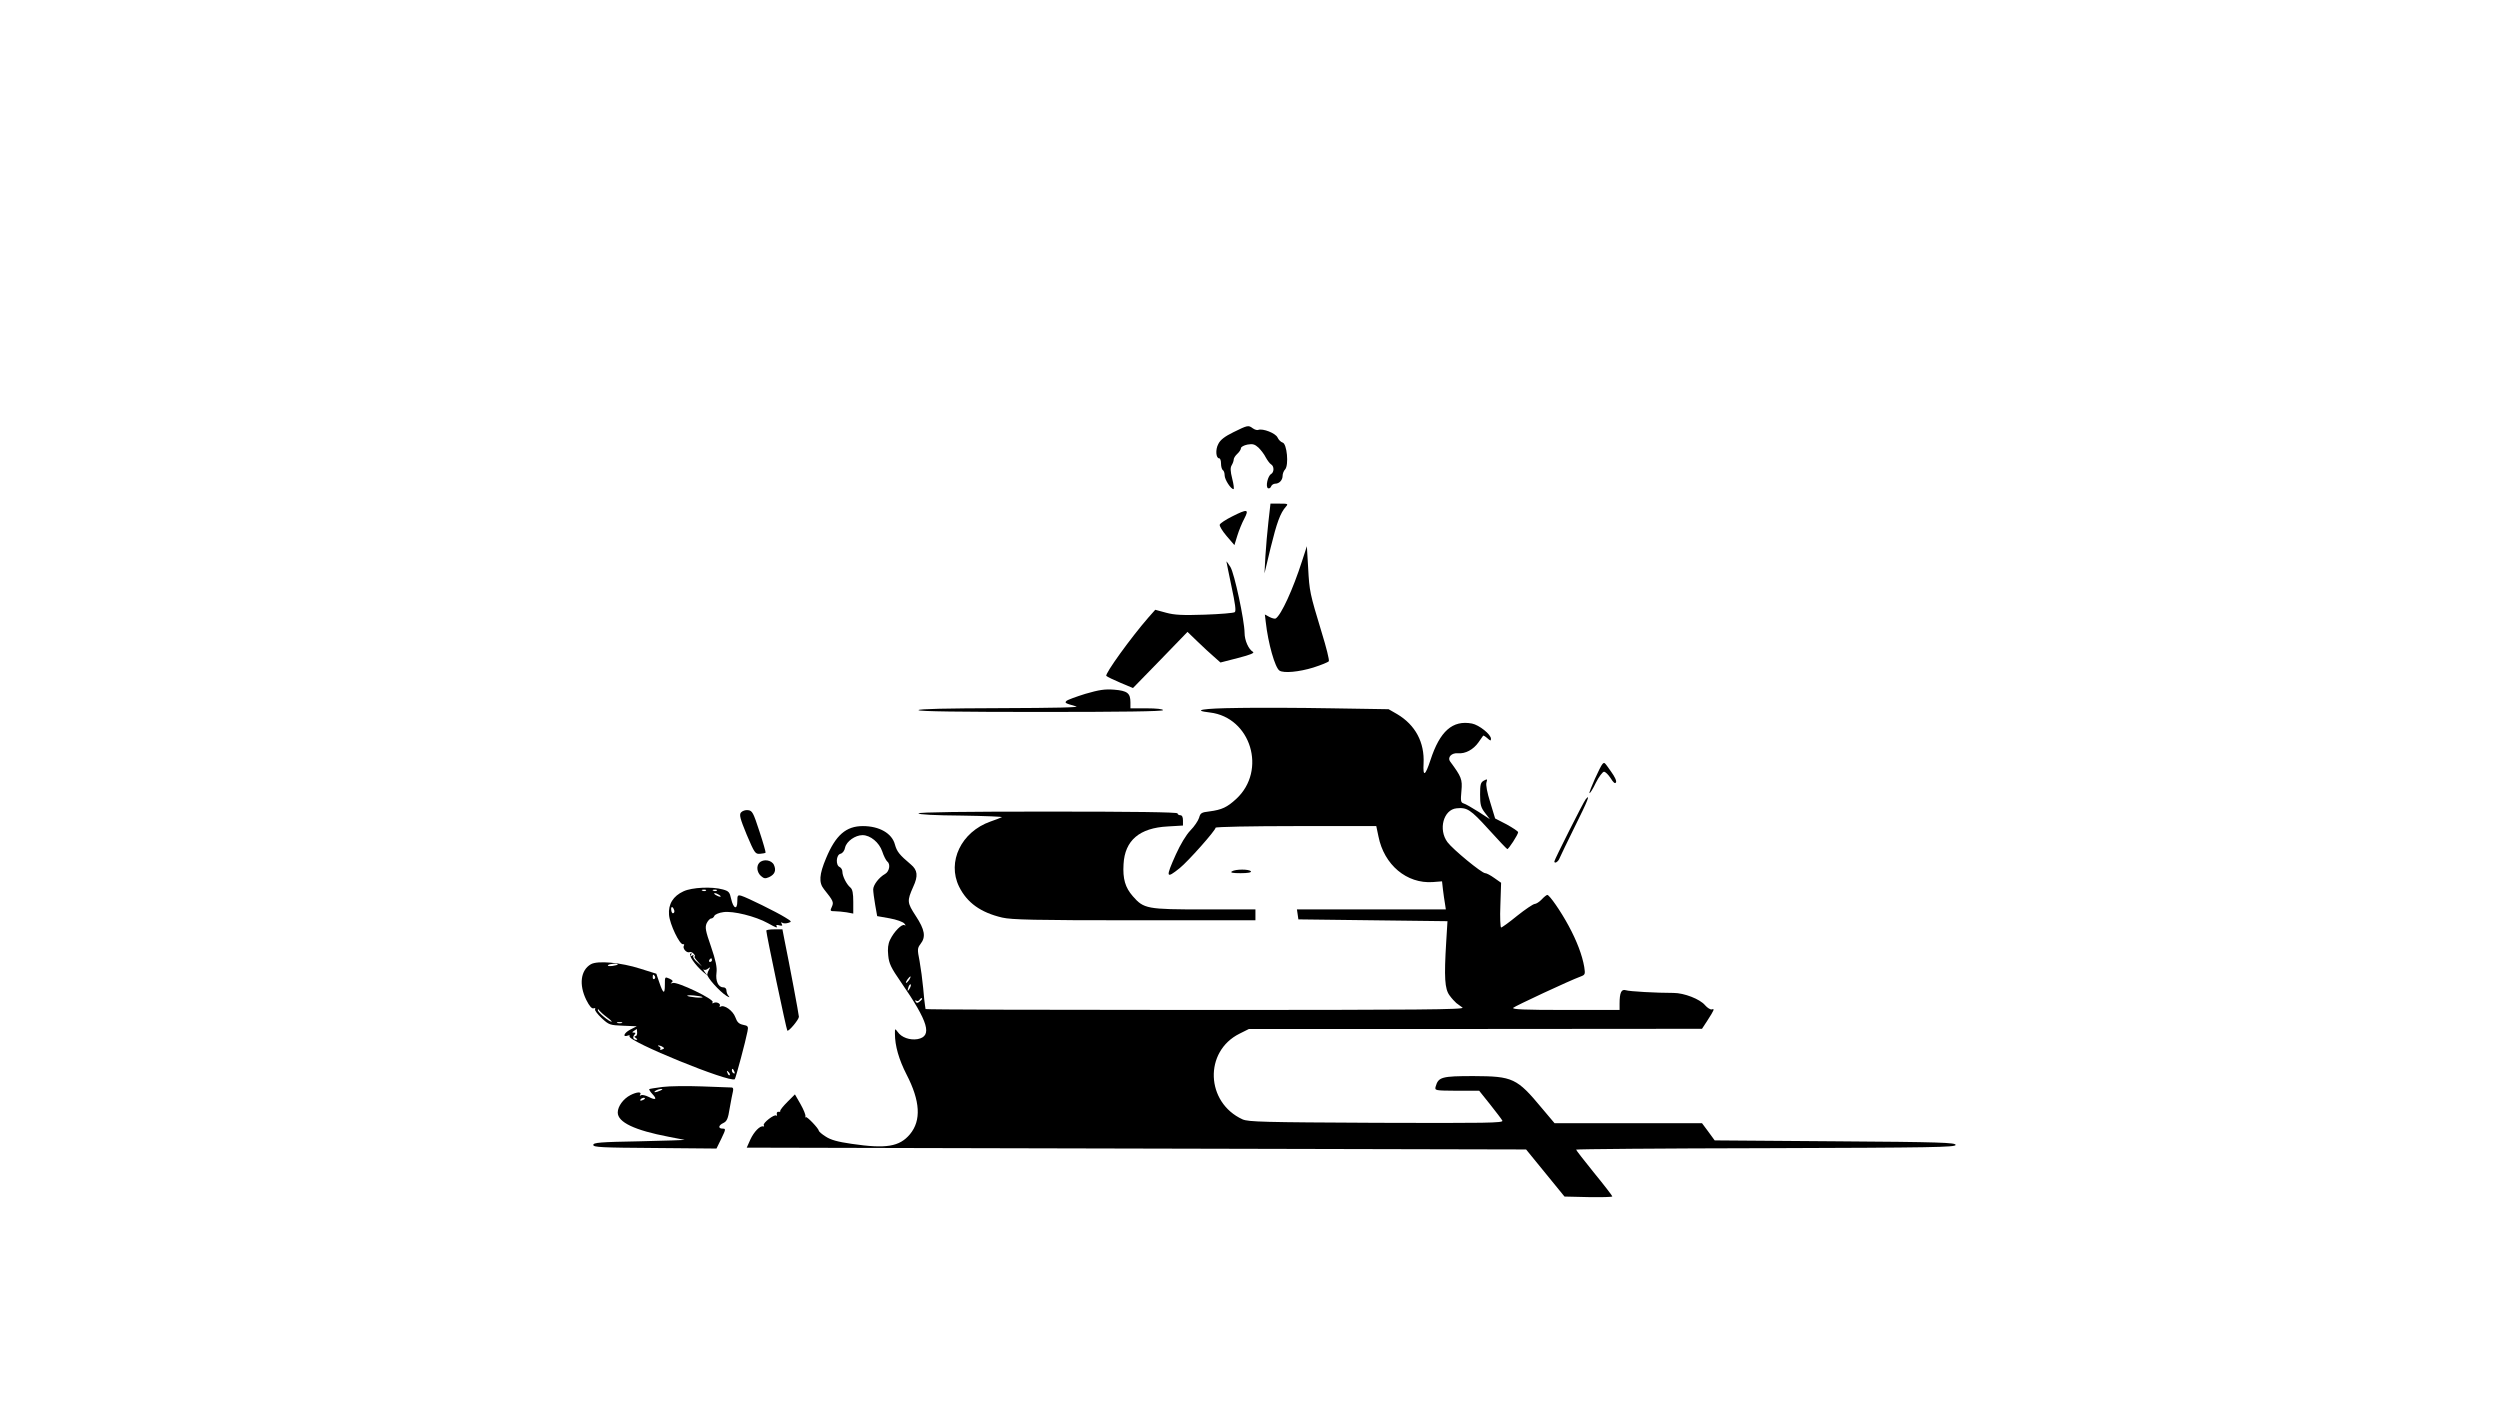 <?xml version="1.0" standalone="no"?>
<!DOCTYPE svg PUBLIC "-//W3C//DTD SVG 20010904//EN"
 "http://www.w3.org/TR/2001/REC-SVG-20010904/DTD/svg10.dtd">
<svg version="1.0" xmlns="http://www.w3.org/2000/svg"
 width="1380pt" height="788pt" viewBox="0 0 1380 788"
 preserveAspectRatio="xMidYMid meet">

<g transform="translate(0,788) scale(0.1,-0.1)"
fill="#000000" stroke="none">
<path d="M6808 5494 c-47 -23 -72 -42 -83 -65 -17 -31 -13 -79 5 -79 6 0 10
-13 10 -29 0 -17 5 -33 10 -36 6 -3 10 -17 10 -29 0 -23 34 -76 49 -76 4 0 1
26 -7 57 -11 43 -11 62 -3 75 6 10 11 24 11 31 0 8 9 22 20 32 11 10 20 24 20
31 0 7 16 16 36 20 29 5 40 2 61 -17 13 -13 32 -37 40 -54 9 -16 22 -34 29
-38 18 -10 18 -44 0 -54 -18 -11 -31 -69 -17 -78 6 -3 14 1 17 9 3 9 14 16 23
16 23 0 41 20 41 44 0 11 6 27 14 35 21 24 10 142 -14 148 -10 3 -22 15 -28
28 -11 24 -81 51 -106 42 -6 -3 -20 1 -31 9 -24 18 -28 17 -107 -22z"/>
<path d="M7002 5003 c-6 -54 -14 -141 -17 -193 l-5 -95 34 142 c34 138 53 191
84 226 14 16 12 17 -35 17 l-50 0 -11 -97z"/>
<path d="M6801 5029 c-34 -17 -65 -37 -68 -45 -3 -7 15 -36 38 -63 l43 -50 16
52 c9 29 26 71 39 95 27 52 17 54 -68 11z"/>
<path d="M7188 4785 c-51 -159 -116 -300 -146 -319 -5 -3 -20 1 -34 8 l-26 14
5 -42 c13 -117 51 -252 76 -268 24 -15 108 -7 186 17 44 14 83 30 86 35 4 6
-14 77 -39 158 -66 218 -68 227 -75 357 l-7 120 -26 -80z"/>
<path d="M6770 4780 c0 -3 13 -65 28 -138 20 -93 26 -135 18 -141 -6 -5 -81
-11 -166 -14 -123 -4 -167 -2 -214 11 l-59 16 -39 -44 c-94 -108 -241 -311
-231 -321 5 -5 40 -22 78 -38 l69 -29 151 155 150 155 55 -53 c31 -30 72 -68
92 -85 l35 -31 97 25 c70 18 93 28 82 34 -24 14 -46 63 -46 105 -1 70 -56 327
-78 363 -12 19 -22 33 -22 30z"/>
<path d="M5991 4050 c-51 -16 -98 -33 -104 -39 -11 -11 -8 -13 53 -30 24 -6
-111 -9 -417 -10 -295 -1 -453 -4 -453 -11 0 -7 232 -10 675 -10 443 0 675 3
675 10 0 6 -37 10 -90 10 l-90 0 0 33 c0 51 -17 64 -90 70 -52 4 -83 -1 -159
-23z"/>
<path d="M6833 3972 c-195 -2 -258 -13 -154 -25 226 -27 315 -320 145 -477
-50 -46 -79 -60 -148 -69 -44 -5 -50 -9 -57 -35 -5 -16 -26 -48 -48 -70 -24
-25 -55 -77 -80 -132 -58 -129 -55 -137 21 -76 47 38 198 208 198 223 0 5 200
9 444 9 l443 0 12 -57 c31 -157 156 -262 300 -252 l51 4 5 -45 c3 -25 8 -60
11 -77 l5 -33 -411 0 -411 0 4 -27 4 -28 411 -5 412 -5 -7 -115 c-12 -197 -8
-258 18 -294 12 -17 30 -36 38 -43 9 -6 24 -17 34 -25 14 -11 -230 -13 -1473
-13 -819 0 -1490 2 -1491 5 0 3 -2 12 -3 20 -2 8 -6 51 -10 95 -4 44 -13 111
-20 150 -13 65 -12 71 5 94 31 39 24 79 -26 155 -48 74 -49 82 -14 161 28 60
24 92 -13 123 -64 54 -77 71 -88 110 -16 62 -86 102 -177 102 -93 0 -150 -50
-203 -177 -38 -90 -41 -135 -12 -171 52 -65 55 -72 44 -97 -11 -23 -10 -25 16
-25 15 0 44 -3 65 -6 l37 -7 0 65 c0 47 -4 69 -16 79 -21 17 -44 63 -44 87 0
11 -7 22 -15 26 -23 9 -20 67 4 73 12 3 23 17 26 35 8 34 56 68 96 68 43 0 92
-40 109 -90 8 -25 21 -50 28 -56 19 -14 11 -55 -12 -68 -34 -19 -65 -60 -66
-85 0 -13 5 -52 11 -86 l11 -62 68 -12 c39 -7 75 -20 82 -29 8 -10 9 -13 1 -9
-14 9 -58 -35 -80 -81 -11 -23 -14 -49 -10 -86 4 -45 16 -69 70 -147 153 -222
175 -299 92 -315 -42 -7 -89 9 -110 40 -15 20 -15 19 -15 -10 0 -67 22 -143
64 -225 76 -147 82 -254 19 -330 -58 -69 -132 -81 -322 -53 -77 11 -116 22
-143 40 -21 13 -38 28 -38 32 -1 13 -68 83 -72 75 -3 -5 -3 -2 -2 5 2 7 -10
37 -27 67 l-31 54 -41 -41 c-23 -23 -41 -45 -40 -50 2 -4 -3 -7 -10 -5 -6 1
-11 -5 -9 -13 2 -8 0 -12 -3 -8 -10 10 -76 -42 -69 -53 3 -5 2 -8 -3 -7 -17 6
-51 -29 -71 -72 l-20 -45 2151 -5 2151 -5 106 -130 106 -130 132 -3 c73 -1
132 0 132 4 0 3 -45 62 -100 129 -55 68 -100 126 -100 129 0 3 471 7 1048 8
923 3 1047 5 1047 18 0 13 -83 16 -665 20 l-665 5 -35 48 -35 47 -407 0 -407
0 -70 83 c-138 166 -160 176 -377 177 -175 0 -194 -5 -209 -57 -6 -23 -6 -23
117 -24 l123 0 60 -75 c33 -42 64 -82 68 -90 7 -13 -85 -14 -695 -12 -624 3
-707 5 -739 19 -204 93 -214 375 -17 473 l52 26 1250 0 1251 1 30 46 c38 59
41 67 24 61 -7 -2 -24 8 -37 23 -28 34 -116 68 -174 68 -93 0 -244 8 -264 15
-24 7 -34 -13 -34 -74 l0 -35 -300 0 c-227 0 -296 3 -287 12 11 10 310 150
373 173 24 9 25 13 19 52 -11 65 -41 144 -86 227 -43 80 -106 171 -118 171 -4
0 -18 -11 -31 -25 -13 -14 -31 -25 -39 -25 -9 -1 -52 -30 -96 -65 -44 -36 -84
-65 -89 -65 -4 0 -7 56 -4 123 l4 124 -37 26 c-21 15 -43 27 -51 27 -19 0
-178 131 -208 171 -52 70 -22 180 50 187 58 6 77 -6 176 -115 54 -60 101 -109
104 -110 6 -3 60 80 60 93 0 5 -29 24 -63 43 l-64 33 -27 89 c-17 53 -25 97
-21 109 6 20 5 21 -14 11 -18 -10 -21 -21 -21 -77 0 -56 4 -71 27 -101 l27
-35 -63 41 c-35 22 -71 43 -82 46 -16 5 -17 14 -12 69 6 64 0 78 -62 162 -17
24 8 49 43 46 40 -4 85 20 113 60 12 18 24 35 26 37 1 2 12 -4 23 -14 17 -15
20 -16 20 -3 0 24 -65 76 -105 84 -107 20 -177 -42 -229 -202 -29 -88 -42 -95
-38 -19 6 117 -45 213 -146 273 l-47 27 -315 5 c-173 3 -406 4 -517 2z m-1815
-1502 c-7 -10 -14 -17 -17 -15 -4 4 18 35 25 35 2 0 -1 -9 -8 -20z m3 -47
c-12 -20 -14 -14 -5 12 4 9 9 14 11 11 3 -2 0 -13 -6 -23z m69 -57 c0 -2 -6
-9 -14 -15 -11 -9 -16 -9 -22 0 -4 7 -3 9 4 5 6 -3 13 -2 17 4 6 10 15 14 15
6z"/>
<path d="M8846 3663 c-13 -13 -77 -156 -72 -161 3 -2 19 23 35 57 17 34 38 61
45 61 8 0 24 -16 37 -36 15 -24 24 -32 29 -23 5 7 -6 31 -27 60 -38 54 -36 52
-47 42z"/>
<path d="M8753 3468 c-12 -14 -173 -334 -173 -343 0 -15 22 -2 29 18 5 12 43
91 85 176 70 140 87 183 59 149z"/>
<path d="M4090 3395 c-10 -13 -5 -33 32 -123 43 -101 47 -107 73 -105 15 1 29
4 31 6 2 1 -13 55 -34 118 -34 104 -39 114 -63 117 -14 2 -31 -4 -39 -13z"/>
<path d="M5070 3390 c0 -6 91 -11 238 -12 130 -2 230 -6 222 -9 -8 -4 -37 -15
-63 -24 -161 -57 -240 -222 -173 -359 44 -89 119 -143 238 -171 52 -12 176
-15 731 -15 l667 0 0 30 0 30 -282 0 c-317 0 -334 3 -395 73 -42 48 -56 96
-51 177 7 131 88 200 244 208 l84 5 0 28 c0 19 -5 29 -15 29 -8 0 -15 5 -15
10 0 7 -245 10 -715 10 -461 0 -715 -3 -715 -10z"/>
<path d="M4192 3118 c-18 -18 -14 -53 8 -73 17 -15 24 -16 45 -7 32 15 41 37
27 68 -13 27 -58 34 -80 12z"/>
<path d="M6800 3070 c-11 -7 4 -10 48 -10 40 0 61 4 57 10 -8 13 -85 13 -105
0z"/>
<path d="M3773 2960 c-57 -26 -85 -71 -80 -130 4 -52 59 -166 77 -162 6 1 9
-2 5 -8 -9 -15 15 -42 31 -36 7 3 18 -2 24 -10 7 -8 9 -14 4 -14 -4 0 3 -12
17 -27 l24 -28 -27 24 c-15 13 -25 28 -21 34 4 6 1 7 -7 2 -9 -6 -11 -4 -5 5
5 9 4 11 -4 6 -12 -8 26 -63 70 -101 l24 -20 -15 20 c-8 11 -10 17 -6 13 5 -4
16 -2 24 5 13 10 14 9 7 -3 -5 -8 -10 -21 -11 -28 -3 -16 68 -95 106 -119 15
-9 20 -10 13 -2 -7 7 -13 21 -13 31 0 11 -7 18 -18 18 -27 0 -43 35 -37 80 4
30 -4 68 -30 144 -31 89 -34 107 -24 130 7 14 18 26 25 26 6 0 14 6 17 14 3 8
26 18 50 21 53 8 178 -23 246 -61 47 -26 55 -29 47 -15 -4 5 4 7 16 3 16 -4
19 -2 13 8 -5 9 -4 11 4 6 6 -4 21 -4 33 0 20 6 18 8 -18 30 -48 30 -211 110
-241 119 -21 6 -23 3 -23 -30 0 -50 -22 -41 -34 13 -8 37 -13 43 -45 52 -60
17 -171 12 -218 -10z m124 4 c-3 -3 -12 -4 -19 -1 -8 3 -5 6 6 6 11 1 17 -2
13 -5z m60 0 c-3 -3 -12 -4 -19 -1 -8 3 -5 6 6 6 11 1 17 -2 13 -5z m13 -24
c8 -5 11 -10 5 -10 -5 0 -17 5 -25 10 -8 5 -10 10 -5 10 6 0 17 -5 25 -10z
m-248 -86 c2 -7 -1 -14 -6 -15 -5 -2 -10 6 -11 19 -2 22 10 19 17 -4z m208
-274 c0 -5 -5 -10 -11 -10 -5 0 -7 5 -4 10 3 6 8 10 11 10 2 0 4 -4 4 -10z"/>
<path d="M4230 2743 c0 -20 111 -547 116 -552 7 -7 63 60 64 76 0 11 -51 284
-81 431 l-10 52 -45 0 c-24 0 -44 -3 -44 -7z"/>
<path d="M3261 2557 c-56 -33 -66 -112 -25 -196 18 -36 31 -50 41 -47 8 3 11
1 8 -5 -4 -5 13 -27 36 -49 41 -38 46 -39 119 -42 l75 -3 -37 -19 c-34 -18
-44 -44 -11 -32 8 3 11 1 8 -4 -16 -26 558 -260 581 -237 5 5 61 214 70 263 6
28 3 32 -24 37 -23 5 -33 14 -43 42 -13 36 -62 71 -82 58 -5 -3 -7 -1 -4 4 8
13 -20 26 -35 16 -7 -3 -8 -1 -4 5 10 16 -195 114 -220 106 -13 -4 -15 -3 -6
3 9 7 6 12 -13 21 -25 11 -25 11 -25 -35 0 -54 -9 -50 -31 15 l-16 47 -89 28
c-106 34 -236 46 -273 24z m149 -1 c0 -2 -13 -6 -29 -8 -17 -2 -28 -1 -25 4 5
8 54 12 54 4z m205 -65 c3 -5 2 -12 -3 -15 -5 -3 -9 1 -9 9 0 17 3 19 12 6z
m263 -115 c3 -3 -14 -4 -37 -2 -23 2 -44 6 -47 9 -4 3 13 4 36 2 23 -2 45 -6
48 -9z m-528 -111 c19 -14 30 -25 26 -25 -14 0 -76 52 -76 64 0 7 3 7 8 -2 5
-6 23 -23 42 -37z m83 -32 c-7 -2 -19 -2 -25 0 -7 3 -2 5 12 5 14 0 19 -2 13
-5z m84 -53 c1 -11 -4 -20 -10 -20 -7 0 -6 -4 3 -10 8 -5 10 -10 4 -10 -18 0
-24 13 -13 27 9 10 8 13 -2 13 -11 0 -11 2 1 10 8 5 15 10 15 10 1 0 1 -9 2
-20z m141 -79 c11 -7 10 -9 -3 -14 -9 -4 -14 -3 -10 2 3 5 -1 12 -7 14 -7 3
-8 6 -3 6 6 0 16 -3 23 -8z m396 -137 c3 -8 2 -12 -4 -9 -6 3 -10 10 -10 16 0
14 7 11 14 -7z m-26 -19 c-3 -3 -9 2 -12 12 -6 14 -5 15 5 6 7 -7 10 -15 7
-18z"/>
<path d="M3657 1880 c-38 -5 -71 -10 -73 -12 -2 -3 6 -15 17 -27 28 -29 19
-36 -20 -16 -18 9 -37 13 -43 9 -7 -4 -8 -3 -4 4 10 17 -19 15 -54 -3 -39 -20
-70 -62 -70 -96 0 -54 93 -98 281 -134 44 -8 84 -16 88 -17 3 -1 -109 -5 -249
-8 -218 -4 -255 -7 -255 -20 0 -13 46 -15 340 -17 l340 -3 27 55 c25 52 25 55
7 55 -26 0 -24 18 4 31 19 9 26 23 35 82 7 40 15 81 18 93 3 13 1 21 -8 21 -7
0 -80 3 -163 6 -82 3 -181 2 -218 -3z m-12 -20 c-27 -12 -43 -12 -25 0 8 5 22
9 30 9 10 0 8 -3 -5 -9z m-85 -44 c0 -2 -7 -7 -16 -10 -8 -3 -12 -2 -9 4 6 10
25 14 25 6z"/>
</g>
</svg>
